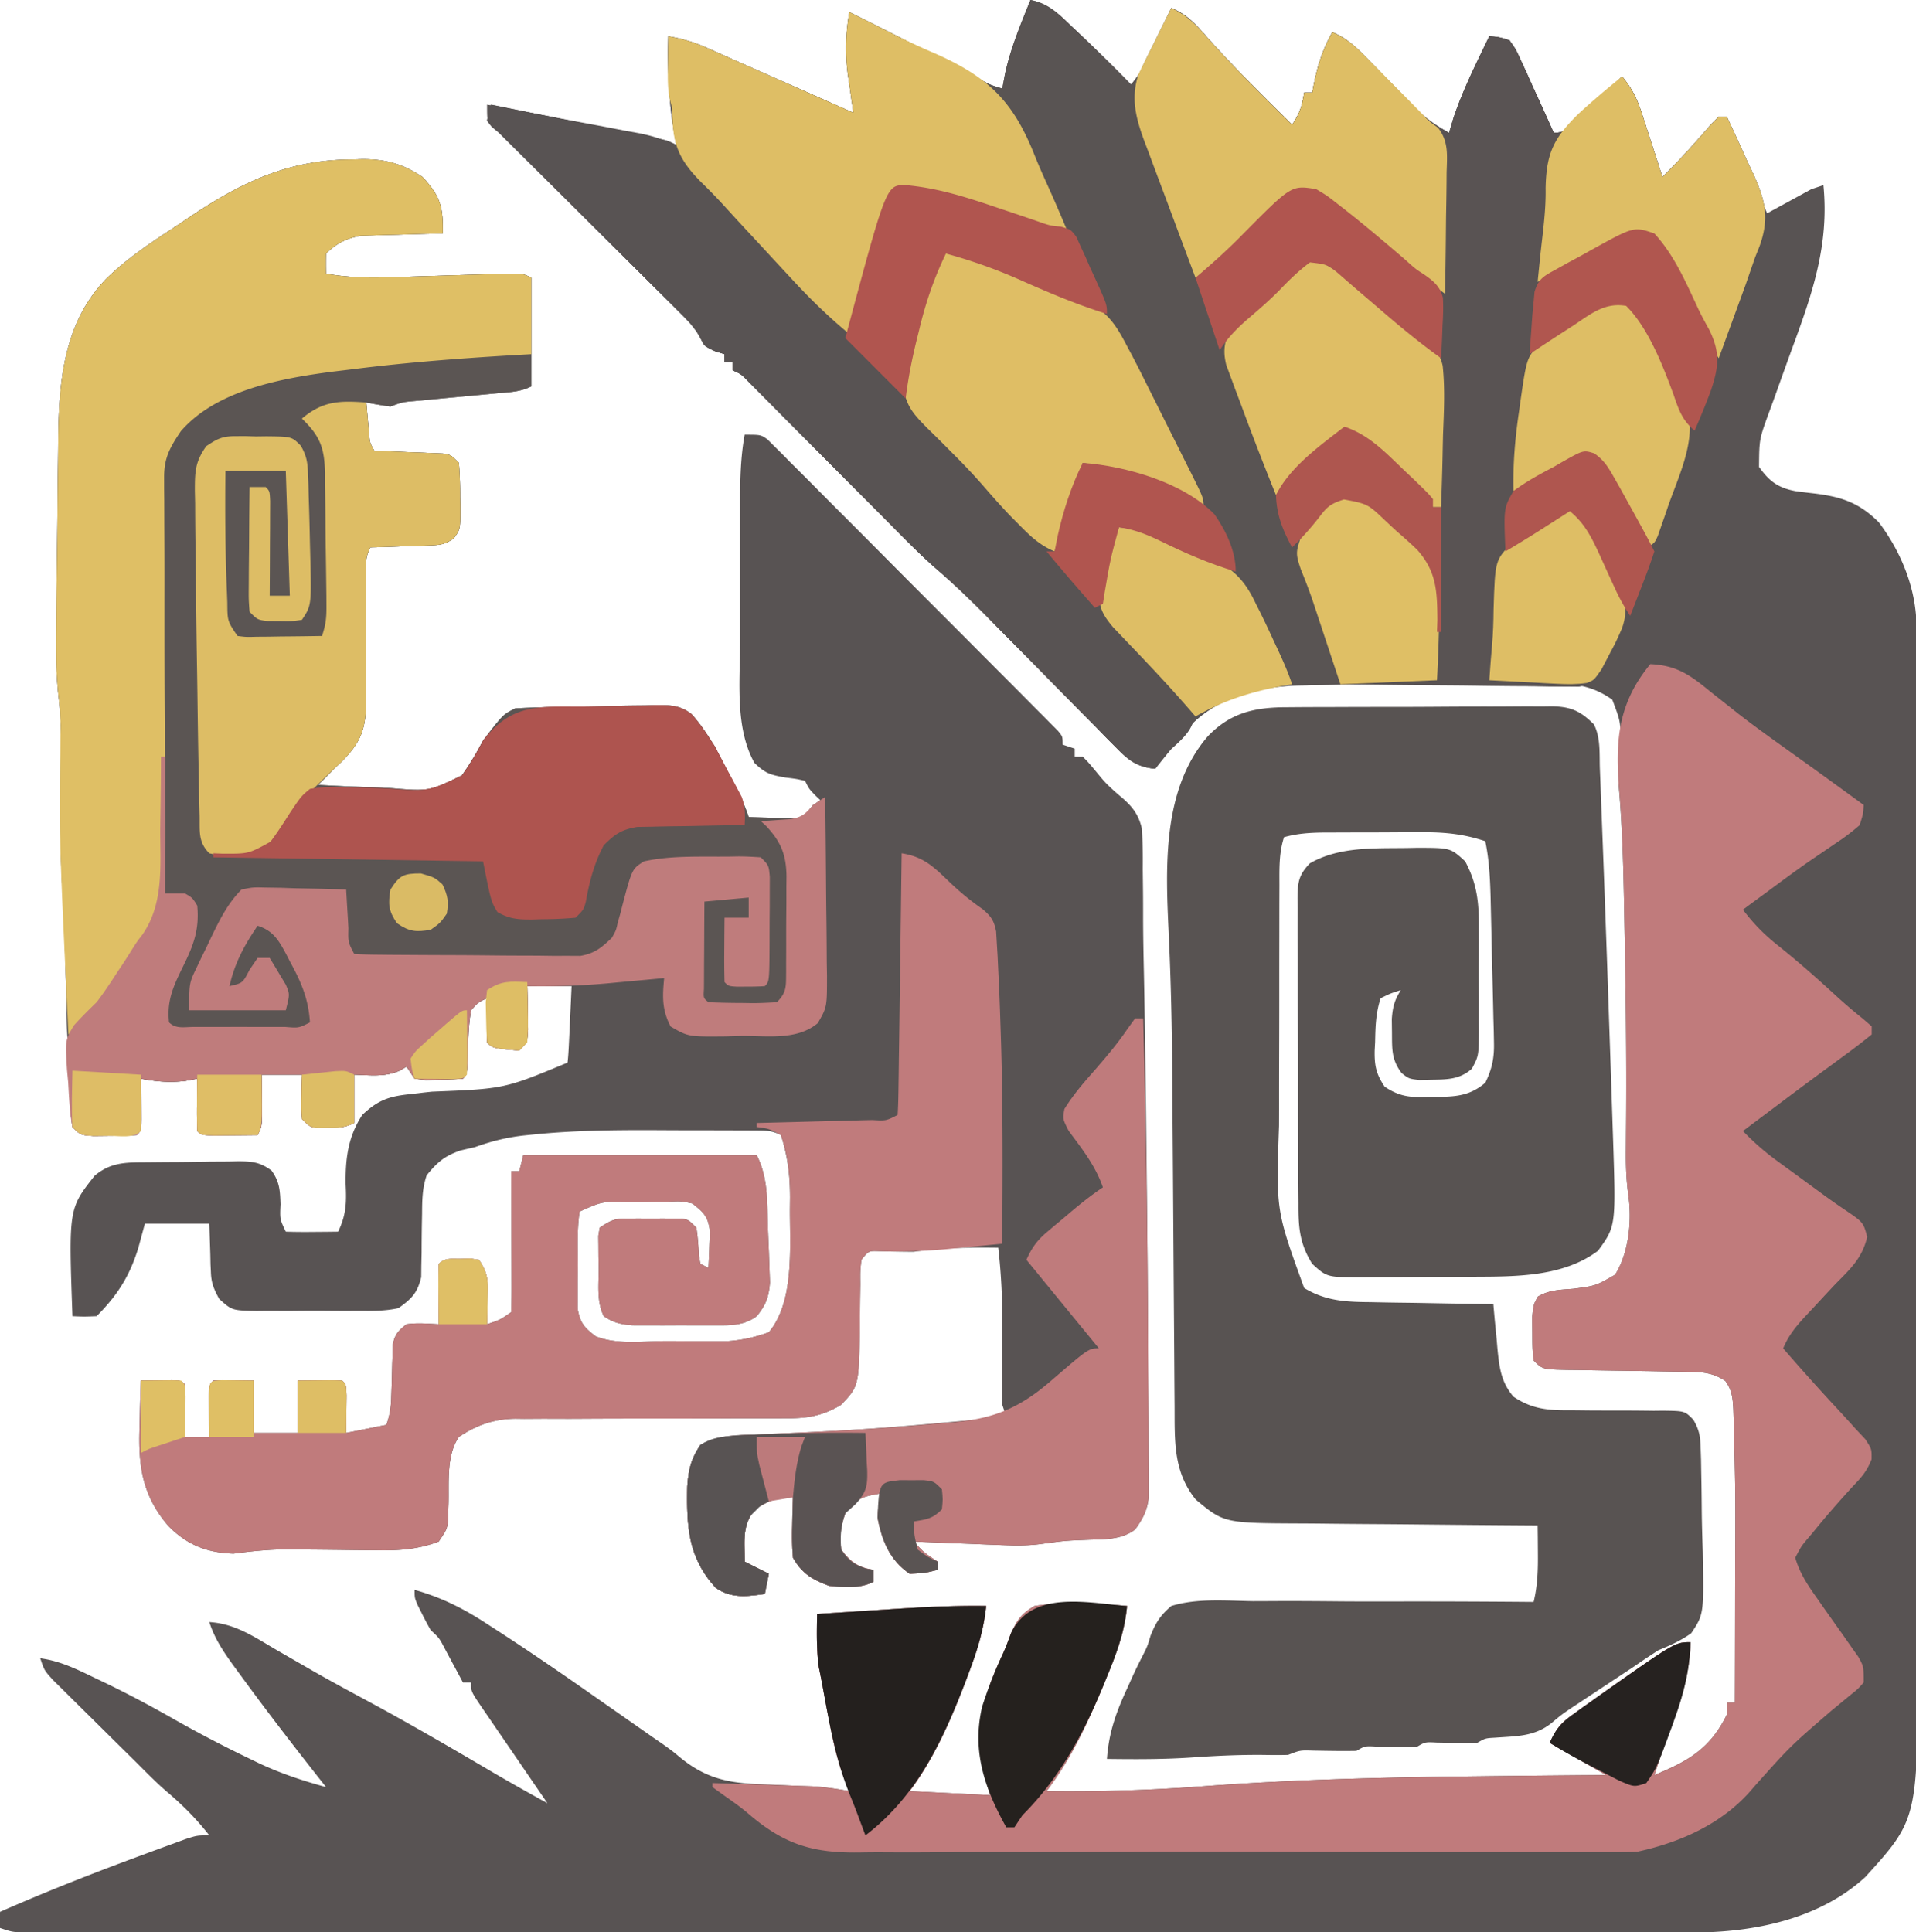 <svg xmlns="http://www.w3.org/2000/svg" width="476" height="480"><path d="M256 0c4.509.863 7.026 3.47 10.25 6.563l1.733 1.631A442.078 442.078 0 0 1 281 21c3-3.582 4.777-7.53 6.688-11.75l.97-2.113c.785-1.71 1.564-3.424 2.342-5.137 3.924 1.56 6.052 4.046 8.813 7.188C306.567 16.764 313.776 23.873 321 31c1.945-2.918 2.453-4.625 3-8h2l.332-1.758c.982-4.84 2.216-8.896 4.668-13.242 3.617 1.522 5.87 3.664 8.59 6.465l2.627 2.674 5.43 5.586 2.63 2.677 2.383 2.453c2.313 2.12 4.598 3.637 7.34 5.145l1.063-3.563C363.4 22.358 366.774 15.707 370 9c2.32.18 2.32.18 5 1 1.577 2.225 1.577 2.225 2.895 5.129l1.455 3.135 1.462 3.299 1.522 3.31c1.239 2.702 2.46 5.41 3.666 8.127 2.792 0 3.472-1.16 5.477-3.063l2.03-1.914c.7-.667 1.398-1.335 2.118-2.023l2.14-2.023c1.75-1.655 3.494-3.314 5.235-4.977 2.364 2.88 3.68 5.446 4.824 8.984l.928 2.832.935 2.934.971 2.98c.788 2.422 1.568 4.845 2.342 7.27 4.227-4.152 8.128-8.517 12.012-12.988L427 29h2l10 24 11-6 3-1c1.475 15.038-2.84 27.206-8 41.188-1.15 3.173-2.292 6.35-3.424 9.53-.7 1.961-1.412 3.92-2.137 5.872-2.376 6.524-2.376 6.524-2.439 13.41 2.55 3.591 4.743 5.193 8.996 6.004 1.478.207 2.959.392 4.442.558 6.774.8 11.305 2.188 16.32 7.192 5.645 7.467 9.36 16.68 9.373 26.113l.012 2.982-.003 3.268.01 3.478c.007 3.187.01 6.374.01 9.56.002 3.438.01 6.875.016 10.312.014 7.52.02 15.038.024 22.558.003 4.7.007 9.4.012 14.099.012 13.024.022 26.048.026 39.071v5.059a1387237.86 1387237.86 0 0 0 .003 7.625c.004 13.584.021 27.17.045 40.754.023 13.963.036 27.925.037 41.888 0 7.833.007 15.666.025 23.5.015 6.675.02 13.351.012 20.027-.004 3.4-.001 6.8.011 10.201.144 41.647.144 41.647-12.996 56.126-11.473 10.491-27.757 13.749-42.865 13.75l-2.197.005c-2.423.004-4.846 0-7.27-.003l-5.27.005c-4.824.004-9.648.002-14.472-.001-5.204-.003-10.408.001-15.612.004-10.191.004-20.383.003-30.574 0a61463.754 61463.754 0 0 0-35.586 0c-22.436.003-44.873 0-67.309-.006-19.266-.004-38.532-.003-57.799.001a178155.838 178155.838 0 0 1-74.232.004h-3.552c-8.275-.002-16.55 0-24.825.002-10.077.003-20.154.002-30.23-.003a13391.1 13391.1 0 0 0-15.434 0c-4.704.003-9.407.001-14.111-.004-1.707-.001-3.414 0-5.121.002-2.31.003-4.62 0-6.929-.005H6.09C3 480 3 480 0 479v-4c11.523-5.065 23.192-9.651 35-14l2.034-.754c1.924-.713 3.85-1.418 5.779-2.121l3.394-1.242C49 456 49 456 52 456c-3.308-4.238-6.822-7.732-10.938-11.191-2.468-2.165-4.745-4.482-7.062-6.809-1.827-1.806-3.655-3.61-5.484-5.414-1.556-1.541-3.11-3.083-4.665-4.625a1377.24 1377.24 0 0 0-3.224-3.183 1329.02 1329.02 0 0 1-4.674-4.63l-2.807-2.775C11 415 11 415 10 412c5.007.65 9.19 2.774 13.688 4.938l2.537 1.208C31.933 420.904 37.487 423.873 43 427a309.797 309.797 0 0 0 19 9.938l2.281 1.107c5.43 2.557 10.935 4.368 16.719 5.955l-1.079-1.367c-6.863-8.712-13.641-17.48-20.171-26.445l-1.66-2.26c-2.548-3.527-4.74-6.74-6.09-10.928 6.374.372 11.135 3.659 16.5 6.813a4827.08 4827.08 0 0 0 6.223 3.585l3.18 1.835c4.637 2.645 9.334 5.174 14.034 7.704 10.033 5.425 19.88 11.148 29.708 16.934A545.558 545.558 0 0 0 136 448l-1.744-2.539c-2.13-3.101-4.252-6.207-6.374-9.314-.92-1.346-1.841-2.69-2.764-4.033-1.325-1.928-2.644-3.86-3.962-5.794l-1.26-1.824C117 420.228 117 420.228 117 418h-2l-1.242-2.336-1.633-3.039-1.617-3.023c-1.39-2.655-1.39-2.655-3.508-4.602a78.127 78.127 0 0 1-2.125-4l-1.07-2.125C103 397 103 397 103 395c6.742 1.891 12.226 4.669 18.063 8.5l2.5 1.612c7.923 5.137 15.704 10.47 23.437 15.888l5.09 3.555c3.376 2.359 6.75 4.72 10.12 7.086l2.403 1.651C167 435 167 435 169.324 436.93c7.014 5.6 13.11 6.213 21.926 6.445 2.464.11 4.927.222 7.39.336l3.267.103c3.091.186 6.05.623 9.093 1.186l-1.367-3.367c-1.81-4.828-2.81-9.702-3.758-14.758l-.512-2.629c-.324-1.68-.643-3.361-.954-5.044a268.79 268.79 0 0 0-1.026-5.194c-.552-4.337-.46-8.643-.383-13.008 4.374-.289 8.748-.574 13.123-.854 1.483-.096 2.967-.193 4.45-.292 8.151-.538 16.253-.983 24.427-.854-.595 5.67-2.064 10.61-4.063 15.938l-.926 2.492c-3.662 9.605-7.823 19.32-14.011 27.57l20 1-1.563-5.375c-2.7-11.127.021-19.698 4.76-29.84.73-1.622 1.346-3.295 1.948-4.969 1.624-3.46 2.529-4.85 5.855-6.816 7.59-1.207 15.374-.605 23 0-.569 5.959-2.304 10.976-4.563 16.5l-1.069 2.643c-3.87 9.37-8.178 18.776-14.368 26.857 13.11.172 26.036-.228 39.106-1.225 22.622-1.695 45.22-2.196 67.894-2.462l2.416-.029A7780.34 7780.34 0 0 1 399 441l-14-8c1.87-3.74 2.482-4.671 5.64-6.953l2.227-1.617 2.383-1.68 2.427-1.733C416.163 408 416.163 408 420 408c-.287 9.054-3.138 16.69-6.289 25.072-.967 2.622-1.846 5.27-2.711 7.928 8.498-3.48 13.87-6.585 18-15v-3h2c.023-7.512.041-15.024.052-22.536.005-3.49.012-6.981.023-10.471.095-18.88.095-18.88-.391-37.75l-.068-2.164c-.152-2.78-.327-4.676-1.971-6.97-2.842-1.916-5.391-2.238-8.718-2.283l-2.467-.04-2.651-.032-5.55-.1c-2.918-.047-5.837-.092-8.756-.13-2.815-.04-5.63-.092-8.444-.145l-2.658-.026c-6.174-.126-6.174-.126-8.401-2.353-.3-3.152-.3-3.152-.313-6.938l-.05-3.777C381 324 381 324 382.09 322.11c2.846-1.653 5.524-1.663 8.785-1.921 5.565-.728 5.565-.728 10.375-3.5 3.475-5.556 4.21-13.606 3.264-19.94-.513-3.74-.612-7.25-.577-11.021.01-1.456.018-2.912.026-4.368l.019-2.33c.125-16.702-.083-33.393-.42-50.091l-.06-3.182c-.191-10.067-.432-20.07-1.325-30.101-.215-3.226-.09-6.367.091-9.59.496-6.408.496-6.408-1.717-12.221-4.076-2.94-8.339-3.969-13.252-3.973l-2.903-.01-3.15.006-3.275-.004c-3.511-.003-7.022.004-10.534.012l-3.592.007c-7.948.017-15.897.057-23.845.118l-2.55.019c-4.34.036-8.675.113-13.012.231l-2.864.042c-8.98.334-18.922 3.085-25.453 9.575l-1.683 2.008-1.79 2.117c-1.904 2.32-3.8 4.643-5.648 7.008-4.44-.495-6.375-1.887-9.48-5.042l-2.59-2.6-2.762-2.835-2.88-2.904c-2.53-2.55-5.047-5.112-7.562-7.676-4.01-4.086-8.039-8.153-12.066-12.222a1720.104 1720.104 0 0 1-4.173-4.245c-4.33-4.396-8.716-8.602-13.4-12.617-3.96-3.526-7.659-7.323-11.39-11.088a2376.025 2376.025 0 0 0-4.516-4.539c-3.188-3.2-6.372-6.403-9.556-9.607a10097.48 10097.48 0 0 0-11.146-11.202c-1.484-1.49-2.964-2.983-4.444-4.476l-2.712-2.722-2.39-2.406c-1.809-1.877-1.809-1.877-3.933-2.819v-2h-2v-2l-2.375-.75C175 86 175 86 174.128 84.228c-1.484-2.932-3.476-4.815-5.805-7.133l-1.435-1.435c-1.56-1.56-3.129-3.112-4.697-4.664a4776.402 4776.402 0 0 0-11.868-11.81c-2.917-2.897-5.828-5.798-8.739-8.7a13087.16 13087.16 0 0 0-15.376-15.292L124 33l-1.863-1.548L121 30c.313-2.188.313-2.188 1-4 6.23 1.26 12.46 2.523 18.689 3.79 2.12.431 4.24.86 6.361 1.29 3.044.615 6.087 1.234 9.13 1.854l2.885.58 2.669.546 2.355.478C166 35 166 35 168 36l-.438-2.352C166.138 25.358 165.774 17.402 166 9c3.334.583 6.239 1.397 9.331 2.766l2.487 1.092 2.639 1.177 2.736 1.207c2.875 1.269 5.747 2.544 8.62 3.82 1.952.864 3.904 1.726 5.857 2.588A7417.05 7417.05 0 0 1 212 28l-.45-3.073a9187.55 9187.55 0 0 1-.573-4.056l-.299-2.017c-.759-5.456-.62-10.446.322-15.854 9.675 4.777 19.273 9.677 28.79 14.761l2.323 1.235 2.056 1.1c1.98 1.03 1.98 1.03 4.831 1.904l.688-3.688C251.077 11.957 253.564 6.017 256 0Z" fill="#585353"/><path d="m87.563 39.625 2.42-.074C95.78 39.522 100.164 40.736 105 44c4.473 4.817 5.12 7.478 5 14l-2.032.044c-3.052.075-6.104.171-9.156.269l-3.197.068-3.095.107-2.841.08c-3.45.556-6.19 1.942-8.679 4.432a99.984 99.984 0 0 0 0 5c5.679 1.003 11.048 1.042 16.8.844l2.781-.079c2.91-.083 5.821-.173 8.731-.265 2.929-.092 5.857-.182 8.785-.265 1.818-.052 3.635-.108 5.452-.17 6.226-.178 6.226-.178 8.451.935v27c-2.835 1.417-5.497 1.425-8.652 1.719l-1.988.19c-2.099.2-4.198.396-6.297.591-2.096.195-4.192.39-6.287.59-1.904.183-3.809.36-5.713.537-3.098.274-3.098.274-6.063 1.373a99.768 99.768 0 0 1-6-1c.141 1.625.288 3.25.438 4.875.08.905.162 1.81.246 2.742.186 2.394.186 2.394 1.316 4.383l1.712.06c2.555.095 5.109.205 7.663.315.89.03 1.779.062 2.695.094l2.578.117 2.38.095C112 113 112 113 114 115c.226 2.856.324 5.583.313 8.438l.048 2.353c.005 5.705.005 5.705-1.606 7.923-2.19 1.605-3.506 1.707-6.204 1.798l-2.569.107-2.67.069-2.705.103c-2.202.082-4.404.152-6.607.209-1.163 2.327-1.113 3.642-1.094 6.231l.008 2.651.016 2.876c-.009 2.008-.02 4.015-.032 6.023-.016 3.167-.023 6.332.002 9.5.021 3.055-.002 6.108-.033 9.164l.053 2.839c-.116 6.353-1.649 9.533-6.126 14.04L83 191l-2.438 2.5L79 195c4.553.274 9.1.472 13.66.604 1.546.055 3.093.13 4.637.226 9.345.763 9.345.763 17.432-3.183 2.025-2.797 3.651-5.603 5.271-8.647 4.987-6.493 4.987-6.493 8-8 5.919-.333 11.838-.4 17.766-.46 1.982-.027 3.965-.067 5.947-.123 2.862-.08 5.721-.112 8.584-.136l2.671-.1c3.553.012 6.025.025 8.879 2.275A44.561 44.561 0 0 1 176 183l1.491 2.308 1.029 1.989 1.158 2.215 1.135 2.238 1.193 2.285c1.542 2.979 2.93 5.776 3.994 8.965 2.104.081 4.208.14 6.313.188l3.55.105c3.111.001 3.111.001 4.93-1.742L202 200l2-1-1.438-1.375C201 196 201 196 200 194c-2.221-.502-2.221-.502-4.813-.813-3.738-.672-4.917-.93-7.75-3.625-4.89-8.716-3.586-20.393-3.57-30.078l-.003-3.803c0-3.305.003-6.61.009-9.915.003-2.691-.002-5.383-.007-8.074-.004-3.236-.001-6.472.001-9.708l-.006-3.63c.016-5.556.138-10.883 1.139-16.354 4 0 4 0 5.663 1.166.55.55 1.1 1.1 1.665 1.668l1.93 1.903 2.08 2.116 2.22 2.207c2.422 2.416 4.83 4.845 7.239 7.276a8232.7 8232.7 0 0 0 5.027 5.03c3.513 3.516 7.02 7.04 10.521 10.568 4.498 4.532 9.01 9.05 13.526 13.565 3.461 3.462 6.917 6.929 10.371 10.398 1.662 1.668 3.326 3.336 4.99 5.002 2.321 2.325 4.635 4.656 6.947 6.99l2.106 2.103 1.895 1.92 1.66 1.67C264 183 264 183 264 185l3 1v2h2c1.48 1.504 1.48 1.504 3.188 3.563 2.55 3.09 2.55 3.09 5.521 5.754 3.077 2.522 5.008 4.493 5.945 8.432.25 3.384.286 6.71.248 10.103l.067 5.846c.019 2.053.022 4.105.02 6.158.003 4.708.103 9.414.203 14.122.163 7.798.268 15.597.37 23.397l.03 2.287a9194.725 9194.725 0 0 1 .432 38.868c.098 10.808.17 21.616.207 32.424.011 3.145.03 6.29.053 9.436.027 3.69.04 7.378.04 11.068.004 1.996.022 3.993.041 5.99l-.009 3.61.011 3.13c-.427 3.271-1.456 5.147-3.367 7.812-3.498 2.635-7.656 2.404-11.875 2.563-5.494.223-5.494.223-10.938.96-3.459.518-6.624.495-10.117.356l-3.906-.147-4.039-.17-4.11-.158c-3.338-.129-6.677-.264-10.015-.404 2.716 2.874 2.716 2.874 6 5v2c-3.188.813-3.188.813-7 1-4.989-3.402-6.897-8.233-8-14 .313-3.563.313-3.563 1-6-5.317.974-5.317.974-8.938 4.75-1.121 3.43-1.605 5.68-1.062 9.25 2.307 3.049 4.202 4.457 8 5v3c-3.456 1.728-7.214 1.357-11 1-4.225-1.565-6.772-3.074-9-7-.213-2.673-.285-5.093-.188-7.75l.042-2.113c.035-1.713.089-3.425.146-5.137-5.065.448-5.065.448-9.375 2.875-2.359 3.084-2.75 5.546-2.688 9.313L185 388l6 3-1 5c-4.426.641-8.35 1.15-12.152-1.5-6.95-7.523-7.267-15.36-7.098-25.207.323-4.256.902-6.73 3.25-10.293 4.067-2.153 7.836-2.339 12.387-2.527l2.19-.102c1.559-.072 3.117-.14 4.676-.206 4.143-.175 8.285-.38 12.427-.59l2.573-.132c9.038-.48 18.047-1.242 27.06-2.068l2.266-.207c4.141-.38 8.282-.77 12.421-1.168l-1-3a130.18 130.18 0 0 1-.063-6.031l.024-3.649.078-7.547c.047-7.324-.2-14.494-1.039-21.773-7.12-.089-13.95-.064-21 1-2.885-.004-5.761-.06-8.645-.16-2.547-.086-2.547-.086-4.355 2.16-.306 2.782-.306 2.782-.273 6.04l-.063 3.698c-.026 2.568-.044 5.136-.055 7.703-.262 13.914-.262 13.914-4.609 18.559-4.69 2.848-8.616 3.426-13.99 3.369l-2.358.011c-1.68.007-3.362.006-5.043 0-2.666-.009-5.331.001-7.997.017-7.577.04-15.154.041-22.731.039-4.643 0-9.286.019-13.929.05-2.617.01-5.233-.002-7.85-.015l-4.853.03-2.18-.029c-5.364.075-9.59 1.539-14.069 4.528-3.14 4.66-2.419 11.126-2.566 16.582l-.09 2.363-.057 2.141C111 380 111 380 109 383c-5.108 1.935-9.88 2.26-15.277 2.16l-2.334-.016c-2.443-.017-4.884-.048-7.326-.082-2.439-.027-4.877-.052-7.316-.07-1.51-.013-3.021-.03-4.531-.054-4.834-.045-9.426.414-14.216 1.062-6.565-.229-11.477-2.132-16.116-6.825-6.565-7.58-7.581-15.055-7.197-24.8l.069-3.332c.058-2.682.14-5.362.244-8.043 1.646-.027 3.292-.046 4.938-.063l2.777-.035C45 343 45 343 46 344c.073 2.186.084 4.375.063 6.563l-.028 3.628L46 357h6l-.035-2.809-.028-3.628-.035-3.622C52 344 52 344 53 343c3.336-.143 6.66-.042 10 0v13h11v-13c8.496-.098 8.496-.098 11 0 1 1 1 1 1.098 3.723l-.035 3.34-.028 3.347L86 356l10-2c.914-2.743 1.145-4.507 1.21-7.344.03-.834.058-1.668.087-2.527.052-1.752.096-3.505.133-5.258l.093-2.527.06-2.307c.52-2.543 1.392-3.457 3.417-5.037 2.725-.39 5.231-.136 8 0l-.035-3.246-.028-4.192-.025-2.142c-.009-1.807.036-3.614.088-5.42 1.589-1.589 3.247-1.208 5.438-1.25l2.433-.078L119 313c2.421 3.632 2.21 5.383 2.125 9.688l-.055 3.574L121 329c3.25-1.088 3.25-1.088 6-3 .089-2.594.115-5.16.098-7.754l-.005-2.35c-.005-2.486-.018-4.972-.03-7.459-.006-1.681-.01-3.363-.014-5.044-.011-4.131-.028-8.262-.049-12.393h2l1-4h58c2.8 5.6 2.556 11.129 2.743 17.272.07 2.156.165 4.31.263 6.464.048 1.379.094 2.757.139 4.135l.136 3.78c-.31 3.698-.977 5.465-3.281 8.349-3.374 2.482-6.724 2.258-10.813 2.266l-1.971.005c-1.372.002-2.744-.002-4.115-.01-2.094-.011-4.187 0-6.28.012a7532546287.956 7532546287.956 0 0 1-7.676-.015c-2.995-.246-4.68-.589-7.145-2.258-1.83-3.658-1.228-7.973-1.25-12l-.063-2.813-.015-2.687-.028-2.469L149 305c3.112-2.075 3.84-2.255 7.379-2.266l2.54-.007 2.643.023 2.655-.023 2.537.007 2.322.007C171 303 171 303 173 305c.377 2.336.505 4.643.656 7.004L174 314l2 1c.108-1.915.186-3.833.25-5.75l.14-3.234c-.49-3.785-1.428-4.682-4.39-7.016-2.745-.58-2.745-.58-5.754-.46l-3.338.01-3.47.075-3.483.004c-6.342-.142-6.342-.142-11.955 2.371-.676 4.42-.463 8.91-.438 13.375l-.06 3.773.002 3.625-.006 3.326c.62 3.585 1.625 4.731 4.502 6.901 5.298 2.172 11.924 1.186 17.59 1.185 2.205.002 4.41.02 6.615.04 1.417.003 2.835.005 4.252.005l3.874.013c3.844-.255 7.046-.948 10.669-2.243 6.448-7.678 5.187-21.364 5.25-30.938l.028-2.652c-.026-5.453-.597-10.206-2.278-15.41-2.36-1.18-3.791-1.133-6.424-1.145l-2.786-.02-3.036-.003-3.15-.01c-2.216-.005-4.431-.007-6.646-.007-3.323-.002-6.645-.02-9.968-.04-9.945-.027-19.813.09-29.713 1.112l-2.295.235c-4.221.497-7.994 1.431-11.982 2.878l-3.563.813c-3.989 1.378-5.797 2.926-8.437 6.187-1.082 3.16-1.124 6.143-1.14 9.465l-.06 3.174c-.033 2.195-.051 4.39-.054 6.586l-.074 3.177-.028 2.89c-.94 3.952-2.351 5.345-5.644 7.708-3.185.715-6.28.701-9.535.664l-2.775.015c-1.93.003-3.861-.006-5.792-.027-2.955-.027-5.906 0-8.86.032-1.88-.004-3.757-.01-5.636-.02l-2.673.03c-6.086-.116-6.086-.116-9.279-2.986-1.336-2.495-1.969-3.917-2.06-6.696l-.092-1.931-.048-2.394L52 304H36l-1.625 6c-2.15 7.039-5.222 11.847-10.375 17-3.125.125-3.125.125-6 0-.947-26.694-.947-26.694 5.5-34.875 4.213-3.581 8.253-3.312 13.527-3.363l2.38-.025c1.66-.014 3.32-.024 4.98-.032 2.538-.017 5.074-.061 7.611-.105 1.614-.01 3.228-.019 4.842-.026l2.295-.053c3.51.015 5.486.197 8.34 2.32 2.008 2.842 2.09 4.892 2.213 8.346-.174 3.722-.174 3.722 1.312 6.813 2.186.073 4.375.084 6.563.063l3.628-.028L84 306c1.988-4.107 2.108-7.164 1.875-11.688-.087-6.406.564-11.863 4.125-17.312 3.753-3.55 6.418-4.58 11.523-5.125l3.826-.446 1.997-.212c17.97-.706 17.97-.706 33.654-7.217.156-1.413.25-2.834.316-4.254l.127-2.588.12-2.72.13-2.733c.107-2.235.207-4.47.307-6.705h-11l.07 2.992.055 3.883.07 3.867C131 259 131 259 129 261c-6.577-.577-6.577-.577-8-2a110.238 110.238 0 0 1-.063-5.563l.028-3.066L121 248c-2.122.952-2.122.952-4 3-.431 2.822-.65 5.3-.688 8.125-.223 7.786-.223 7.786-1.312 8.875a95.634 95.634 0 0 1-5.938.25l-3.277.078L103 268l-2-3-1.703.992C95.545 267.64 92.06 267.12 88 267v12c-2.353 1.177-3.88 1.166-6.5 1.188l-2.406.042C77 280 77 280 75 278c-.195-2.602-.195-2.602-.125-5.625l.055-3.04L75 267H65l.035 2.773.028 3.602.035 3.586C65 280 65 280 64 282c-2.312.027-4.625.046-6.938.063l-3.902.035C50 282 50 282 49 281a153.02 153.02 0 0 1-.063-6.563l.028-3.628L49 268l-3.063.563c-3.916.435-7.08.146-10.937-.563l.035 2.809.028 3.628.035 3.622C35 281 35 281 34 282c-2.31.126-4.624.176-6.938.188l-3.84.042C20 282 20 282 18 280c-.396-2.894-.396-2.894-.594-6.59l-.112-2.016c-.404-7.647-.602-15.302-.794-22.957-.08-3.02-.162-6.039-.246-9.058l-.062-2.224c-.167-5.766-.442-11.52-.755-17.28-.56-10.576-.498-21.152-.4-31.739l.025-3.933.036-3.48a87.45 87.45 0 0 0-.603-8.172c-.761-7.174-.569-14.364-.48-21.567l.05-4.632c.037-3.224.078-6.448.122-9.672.055-4.092.092-8.184.124-12.277.028-3.186.069-6.373.113-9.56.02-1.506.034-3.013.043-4.52.102-14.826 1.082-29.809 11.877-41.007 4.91-4.82 10.462-8.578 16.19-12.335a547.442 547.442 0 0 0 5.292-3.534c12.692-8.468 24.34-13.797 39.736-13.822Z" fill="#585353"/><path d="M256 0c4.509.863 7.026 3.47 10.25 6.563l1.733 1.631A442.078 442.078 0 0 1 281 21c3-3.582 4.777-7.53 6.688-11.75l.97-2.113c.785-1.71 1.564-3.424 2.342-5.137 3.924 1.56 6.052 4.046 8.813 7.188C306.567 16.764 313.776 23.873 321 31c1.945-2.918 2.453-4.625 3-8h2l.332-1.758c.982-4.84 2.216-8.896 4.668-13.242 3.617 1.522 5.87 3.664 8.59 6.465l2.627 2.674 5.43 5.586 2.63 2.677 2.383 2.453c2.313 2.12 4.598 3.637 7.34 5.145l1.063-3.563C363.4 22.358 366.774 15.707 370 9c2.32.18 2.32.18 5 1 1.577 2.225 1.577 2.225 2.895 5.129l1.455 3.135 1.462 3.299 1.522 3.31c1.239 2.702 2.46 5.41 3.666 8.127 2.792 0 3.472-1.16 5.477-3.063l2.03-1.914c.7-.667 1.398-1.335 2.118-2.023l2.14-2.023c1.75-1.655 3.494-3.314 5.235-4.977 2.364 2.88 3.68 5.446 4.824 8.984l.928 2.832.935 2.934.971 2.98c.788 2.422 1.568 4.845 2.342 7.27 4.227-4.152 8.128-8.517 12.012-12.988L427 29h2c1.784 3.747 3.491 7.525 5.188 11.313l1.521 3.189c2.946 6.695 3.835 10.868 1.357 17.819L436 64a905.312 905.312 0 0 0-1.734 5.285c-.668 1.927-1.34 3.853-2.016 5.778-.373 1.07-.745 2.14-1.13 3.241-4.588 13.121-9.284 26.205-13.978 39.288l-.961 2.68c-.594 1.657-1.188 3.313-1.784 4.969-2.235 6.238-4.42 12.492-6.319 18.841-2.33 7.68-5.834 14.134-10.078 20.918l-.892 2.64C395 170 395 170 392.782 170.43c-3.076.136-6.114.104-9.192.023l-3.5-.029c-3.718-.034-7.435-.103-11.152-.174-14.354-.2-28.707-.398-43.06-.016l-3.139.046c-9.45.321-19.686 2.698-26.618 9.587l-1.683 2.008-1.79 2.117c-1.904 2.32-3.8 4.643-5.648 7.008-4.44-.495-6.375-1.887-9.48-5.042l-2.59-2.6-2.762-2.835-2.88-2.904c-2.53-2.55-5.047-5.112-7.562-7.676-4.01-4.086-8.039-8.153-12.066-12.222a1720.104 1720.104 0 0 1-4.173-4.245c-4.33-4.396-8.716-8.602-13.4-12.617-3.96-3.526-7.659-7.323-11.39-11.088a2376.025 2376.025 0 0 0-4.516-4.539c-3.188-3.2-6.372-6.403-9.556-9.607a10097.48 10097.48 0 0 0-11.146-11.202c-1.484-1.49-2.964-2.983-4.444-4.476l-2.712-2.722-2.39-2.406c-1.809-1.877-1.809-1.877-3.933-2.819v-2h-2v-2l-2.375-.75C175 86 175 86 174.128 84.228c-1.484-2.932-3.476-4.815-5.805-7.133l-1.435-1.435c-1.56-1.56-3.129-3.112-4.697-4.664a4776.402 4776.402 0 0 0-11.868-11.81c-2.917-2.897-5.828-5.798-8.739-8.7a13087.16 13087.16 0 0 0-15.376-15.292L124 33l-1.863-1.548L121 30c.313-2.188.313-2.188 1-4 6.23 1.26 12.46 2.523 18.689 3.79 2.12.431 4.24.86 6.361 1.29 3.044.615 6.087 1.234 9.13 1.854l2.885.58 2.669.546 2.355.478C166 35 166 35 168 36l-.438-2.352C166.138 25.358 165.774 17.402 166 9c3.334.583 6.239 1.397 9.331 2.766l2.487 1.092 2.639 1.177 2.736 1.207c2.875 1.269 5.747 2.544 8.62 3.82 1.952.864 3.904 1.726 5.857 2.588A7417.05 7417.05 0 0 1 212 28l-.45-3.073a9187.55 9187.55 0 0 1-.573-4.056l-.299-2.017c-.759-5.456-.62-10.446.322-15.854 9.675 4.777 19.273 9.677 28.79 14.761l2.323 1.235 2.056 1.1c1.98 1.03 1.98 1.03 4.831 1.904l.688-3.688C251.077 11.957 253.564 6.017 256 0Z" fill="#595453"/><path d="m87.563 39.625 2.42-.074C95.78 39.522 100.164 40.736 105 44c4.473 4.817 5.12 7.478 5 14l-2.032.044c-3.052.075-6.104.171-9.156.269l-3.197.068-3.095.107-2.841.08c-3.45.556-6.19 1.942-8.679 4.432a99.984 99.984 0 0 0 0 5c5.679 1.003 11.048 1.042 16.8.844l2.781-.079c2.91-.083 5.821-.173 8.731-.265 2.929-.092 5.857-.182 8.785-.265 1.818-.052 3.635-.108 5.452-.17 6.226-.178 6.226-.178 8.451.935v27c-2.835 1.417-5.497 1.425-8.652 1.719l-1.988.19c-2.099.2-4.198.396-6.297.591-2.096.195-4.192.39-6.287.59-1.904.183-3.809.36-5.713.537-3.098.274-3.098.274-6.063 1.373a99.768 99.768 0 0 1-6-1c.141 1.625.288 3.25.438 4.875.08.905.162 1.81.246 2.742.186 2.394.186 2.394 1.316 4.383l1.712.06c2.555.095 5.109.205 7.663.315.89.03 1.779.062 2.695.094l2.578.117 2.38.095C112 113 112 113 114 115c.226 2.856.324 5.583.313 8.438l.048 2.353c.005 5.705.005 5.705-1.606 7.923-2.19 1.605-3.506 1.707-6.204 1.798l-2.569.107-2.67.069-2.705.103c-2.202.082-4.404.152-6.607.209-1.163 2.327-1.113 3.642-1.094 6.231l.008 2.651.016 2.876c-.009 2.008-.02 4.015-.032 6.023-.016 3.167-.023 6.332.002 9.5.021 3.055-.002 6.108-.033 9.164l.053 2.839c-.116 6.353-1.649 9.533-6.126 14.04L83 191l-2.438 2.5L79 195c4.553.274 9.1.472 13.66.604 1.546.055 3.093.13 4.637.226 9.345.763 9.345.763 17.432-3.183 2.025-2.797 3.651-5.603 5.271-8.647 4.987-6.493 4.987-6.493 8-8 5.919-.333 11.838-.4 17.766-.46 1.982-.027 3.965-.067 5.947-.123 2.862-.08 5.721-.112 8.584-.136l2.671-.1c3.553.012 6.025.025 8.879 2.275A44.561 44.561 0 0 1 176 183l1.491 2.308 1.029 1.989 1.158 2.215 1.135 2.238 1.193 2.285c1.542 2.979 2.93 5.776 3.994 8.965 2.104.081 4.208.14 6.313.188l3.55.105c3.095.001 3.095.001 4.867-1.68L202 200l3-2c.101 7.456.171 14.913.22 22.37.02 2.536.047 5.072.082 7.609.048 3.646.071 7.292.089 10.939l.062 3.435c.002 7.855.002 7.855-2.29 11.84-5.22 4.362-12.59 3.111-19.038 3.182l-3.879.113c-9.254.087-9.254.087-13.629-2.449-2.186-4.108-2.064-7.482-1.617-12.039l-1.937.184c-2.958.277-5.917.547-8.875.816l-3.045.29c-6.735.605-13.382.83-20.143.71l.07 2.992.055 3.883.07 3.867C131 259 131 259 129 261c-6.577-.577-6.577-.577-8-2a110.238 110.238 0 0 1-.063-5.563l.028-3.066L121 248c-2.122.952-2.122.952-4 3-.431 2.822-.65 5.3-.688 8.125-.223 7.786-.223 7.786-1.312 8.875a95.634 95.634 0 0 1-5.938.25l-3.277.078L103 268l-2-3-1.703.992C95.545 267.64 92.06 267.12 88 267v12c-2.353 1.177-3.88 1.166-6.5 1.188l-2.406.042C77 280 77 280 75 278c-.195-2.602-.195-2.602-.125-5.625l.055-3.04L75 267H65l.035 2.773.028 3.602.035 3.586C65 280 65 280 64 282c-2.312.027-4.625.046-6.938.063l-3.902.035C50 282 50 282 49 281a153.02 153.02 0 0 1-.063-6.563l.028-3.628L49 268l-3.063.563c-3.916.435-7.08.146-10.937-.563l.035 2.809.028 3.628.035 3.622C35 281 35 281 34 282c-2.31.126-4.624.176-6.938.188l-3.84.042C20 282 20 282 18 280c-.396-2.894-.396-2.894-.594-6.59l-.112-2.016c-.404-7.647-.602-15.302-.794-22.957-.08-3.02-.162-6.039-.246-9.058l-.062-2.224c-.167-5.766-.442-11.52-.755-17.28-.56-10.576-.498-21.152-.4-31.739l.025-3.933.036-3.48a87.45 87.45 0 0 0-.603-8.172c-.761-7.174-.569-14.364-.48-21.567l.05-4.632c.037-3.224.078-6.448.122-9.672.055-4.092.092-8.184.124-12.277.028-3.186.069-6.373.113-9.56.02-1.506.034-3.013.043-4.52.102-14.826 1.082-29.809 11.877-41.007 4.91-4.82 10.462-8.578 16.19-12.335a547.442 547.442 0 0 0 5.292-3.534c12.692-8.468 24.34-13.797 39.736-13.822Z" fill="#5B5553"/><path d="m319.854 175.71 2.313-.02c2.508-.02 5.016-.024 7.524-.026l5.252-.02c3.663-.012 7.325-.016 10.987-.015 4.69 0 9.38-.027 14.07-.061 3.612-.022 7.224-.026 10.837-.025 1.729-.003 3.458-.012 5.187-.027 2.418-.02 4.834-.014 7.252-.002l2.155-.034c4.787.06 7.207 1.134 10.569 4.52 1.699 3.398 1.33 7.279 1.465 11.023l.114 2.863c.124 3.163.241 6.326.358 9.489l.256 6.64c.693 18.181 1.319 36.364 1.932 54.547l.134 3.965c.127 3.742.25 7.484.374 11.227l.113 3.356c.696 21.532.696 21.532-3.746 27.64-8.613 6.46-20.229 6.407-30.57 6.453l-3.028.017c-2.103.01-4.206.016-6.309.02-3.215.01-6.429.041-9.644.072-2.048.007-4.096.012-6.144.016l-2.905.038c-8.724-.03-8.724-.03-12.4-3.366-3.182-5.076-3.44-9.173-3.42-14.971l-.026-2.673c-.023-2.903-.024-5.805-.023-8.708l-.023-6.066c-.013-4.231-.015-8.463-.009-12.694.006-5.426-.025-10.85-.065-16.276-.026-4.172-.029-8.345-.025-12.518-.002-2-.012-4.001-.03-6.002-.021-2.794-.012-5.586.006-8.38l-.04-2.506c.058-3.98.244-5.78 3.056-8.699 7.19-4.17 15.875-3.717 23.974-3.82l2.631-.053c8.344.01 8.344.01 11.994 3.366 3.027 5.678 3.443 10.362 3.398 16.73l.01 2.767c.001 1.918-.004 3.837-.017 5.756-.016 2.936 0 5.871.02 8.808-.003 1.869-.007 3.738-.013 5.607l.019 2.655c-.07 6.023-.07 6.023-1.754 9.198-3.066 2.727-6.237 2.666-10.163 2.729l-2.906.078C350 268 350 268 348.219 266.61c-2.521-3.328-2.383-5.858-2.407-9.984l-.042-3.46c.218-3.004.66-4.644 2.23-7.165-2.496.781-2.496.781-5 2-1.216 3.65-1.3 7.07-1.375 10.875l-.113 2.145c-.064 3.772.37 5.804 2.48 8.957 3.991 2.684 6.81 2.701 11.508 2.523l2.262.008c4.487-.08 7.694-.493 11.238-3.508 1.682-3.452 2.238-6.15 2.151-9.97l-.051-2.913-.088-3.113-.069-3.231c-.05-2.252-.105-4.504-.164-6.756-.091-3.438-.166-6.877-.238-10.316-.05-2.19-.102-4.381-.154-6.572l-.07-3.107c-.13-4.764-.35-9.337-1.317-14.022-5.5-1.848-10.295-2.282-16.074-2.23h-2.565c-1.777.004-3.555.012-5.332.024-2.719.019-5.437.02-8.156.02-1.732.005-3.465.011-5.197.018l-2.456.003c-3.572.03-6.783.203-10.22 1.165-1.289 3.937-1.148 7.909-1.145 12.003l-.01 2.436c-.01 2.661-.012 5.322-.013 7.983l-.01 5.585c-.006 3.91-.008 7.821-.007 11.732 0 4.969-.014 9.937-.031 14.906a3788.83 3788.83 0 0 0-.013 11.557c0 1.83-.005 3.658-.013 5.487-.748 21.086-.748 21.086 6.242 40.311 5.37 3.237 10.345 3.465 16.434 3.512l2.66.054c2.781.054 5.562.088 8.343.121 1.896.034 3.79.068 5.686.104 4.626.085 9.251.152 13.877.209l.332 3.762.48 4.925.213 2.475c.464 4.585.88 8.22 3.975 11.838 4.82 3.252 8.971 3.416 14.574 3.371l4.96.053c2.587.01 5.174.013 7.761.012 2.51.003 5.02.03 7.53.06l2.348-.025c5.383.075 5.383.075 7.523 2.263 1.472 2.559 1.72 4.083 1.803 7.015l.097 2.843.049 3.053.059 3.16c.032 2.207.056 4.413.072 6.62.036 3.367.142 6.727.25 10.093.274 15.527.274 15.527-2.877 20.266-2.628 1.856-5.176 2.993-8.149 4.216a198.707 198.707 0 0 0-6.05 4.043c-3.154 2.09-6.31 4.176-9.468 6.26l-3.095 2.052-2.775 1.833c-2.67 1.802-2.67 1.802-5.261 3.977-4.257 3.323-8.657 3.167-13.855 3.554-2.492.136-2.492.136-4.496 1.281-3.348.07-6.684-.003-10.031-.063-2.899-.15-2.899-.15-4.969 1.063-3.348.07-6.684-.003-10.031-.063-2.899-.15-2.899-.15-4.969 1.063-3.575.07-7.14-.003-10.715-.063-3.292-.1-3.292-.1-6.285 1.063-2.062.046-4.125.038-6.188 0-5.949-.049-11.805.218-17.742.642-7.027.474-14.03.449-21.07.358.471-6.688 2.36-11.83 5.187-17.875l1.135-2.527c.755-1.648 1.545-3.28 2.372-4.893 1.354-2.644 1.354-2.644 2.152-5.346 1.316-3.277 2.448-5.052 5.154-7.359 6.44-1.975 13.621-1.3 20.273-1.195 2.01-.004 4.019-.012 6.028-.025 5.278-.02 10.554.018 15.832.07 5.389.042 10.778.027 16.168.017 10.567-.01 21.132.041 31.699.133 1.01-4.156 1.102-8.044 1.062-12.313l-.027-3.8L382 379l-2.71-.018c-8.46-.058-16.919-.13-25.378-.218a3195.71 3195.71 0 0 0-13.044-.11c-4.202-.027-8.403-.067-12.605-.117a741.625 741.625 0 0 0-4.792-.035c-19.351-.083-19.351-.083-26.409-5.94-5.607-6.966-5.215-14.533-5.251-23.128l-.026-3.19c-.017-2.286-.032-4.571-.045-6.856-.022-3.641-.049-7.282-.077-10.923-.06-7.759-.112-15.518-.163-23.278-.06-8.934-.123-17.87-.192-26.804-.026-3.543-.047-7.086-.068-10.628-.085-12.137-.335-24.246-.92-36.37-.758-16.306-1.535-35.314 9.68-48.385 5.71-6.005 11.794-7.3 19.854-7.29Z" fill="#585352"/><path d="M410 165c6.524.305 9.852 2.67 14.813 6.75 1.496 1.188 2.995 2.375 4.496 3.559l2.331 1.85c3.835 2.991 7.78 5.824 11.735 8.654l2.274 1.632a5733.69 5733.69 0 0 0 4.337 3.11c4.355 3.125 8.683 6.287 13.014 9.445-.117 2.21-.117 2.21-1 5a53.605 53.605 0 0 1-6.125 4.625c-1.267.863-2.532 1.728-3.797 2.594l-2.01 1.36c-3.54 2.433-6.988 4.993-10.443 7.546l-3.836 2.82L433 226c2.718 3.613 5.51 6.4 9.063 9.188 5.008 4.01 9.761 8.227 14.476 12.578a126.336 126.336 0 0 0 6.149 5.234l2.312 2v2a154.574 154.574 0 0 1-7 5.375c-1.458 1.075-2.917 2.15-4.375 3.227l-2.297 1.684c-3.796 2.795-7.56 5.63-11.328 8.464l-4.063 3.047L433 281c2.612 2.709 5.264 5.058 8.3 7.277l2.464 1.807 2.548 1.853 2.514 1.842 2.475 1.81 2.408 1.763c1.46 1.05 2.934 2.082 4.426 3.087 4.778 3.23 4.778 3.23 5.74 6.873-1.256 5.292-4.123 7.878-7.875 11.688a584.262 584.262 0 0 0-4.329 4.644 366.33 366.33 0 0 1-2.938 3.144c-2.405 2.58-4.383 4.934-5.733 8.212 4.593 5.33 9.302 10.544 14.091 15.698A455.238 455.238 0 0 1 461 355c.79.842 1.58 1.684 2.395 2.55C465 360 465 360 464.965 362.563c-1.097 2.773-2.329 4.302-4.402 6.438-3.523 3.824-6.923 7.705-10.188 11.75l-1.4 1.645c-1.457 1.747-1.457 1.747-2.975 4.605 1.109 3.882 3.155 6.891 5.477 10.16l2.03 2.904c1.417 2.005 2.836 4.008 4.259 6.008l2.023 2.9 1.866 2.634C463 414 463 414 463 418c-1.398 1.605-1.398 1.605-3.375 3.188l-2.207 1.824L455 425c-10.258 8.856-10.258 8.856-19.25 18.938-7.272 8.864-17.777 13.642-28.75 16.062-1.373.087-2.75.126-4.125.127l-2.477.009-2.702-.007-2.88.006c-3.183.004-6.367 0-9.55-.002l-6.802.005c-20.348.013-40.696-.04-61.044-.098a5193.787 5193.787 0 0 0-41.472.037c-8.913.046-17.825.06-26.738.047-5.19-.006-10.379.005-15.569.058-4.852.05-9.702.052-14.554.02-1.756-.005-3.512.008-5.268.04-12.007.208-19.106-2-28.225-9.915-1.765-1.47-3.604-2.779-5.487-4.092L177 444v-1c4.542.14 9.083.288 13.625.438l3.895.119 3.77.127 3.459.11c3.144.2 6.155.63 9.251 1.206l-1.367-3.367c-1.81-4.828-2.81-9.702-3.758-14.758l-.512-2.629c-.324-1.68-.643-3.361-.954-5.044a268.79 268.79 0 0 0-1.026-5.194c-.552-4.337-.46-8.643-.383-13.008 4.374-.289 8.748-.574 13.123-.854 1.483-.096 2.967-.193 4.45-.292 8.151-.538 16.253-.983 24.427-.854-.595 5.67-2.064 10.61-4.063 15.938l-.926 2.492c-3.662 9.605-7.823 19.32-14.011 27.57l20 1-1.563-5.375c-2.7-11.127.021-19.698 4.76-29.84.73-1.622 1.346-3.295 1.948-4.969 1.624-3.46 2.529-4.85 5.855-6.816 7.59-1.207 15.374-.605 23 0-.569 5.959-2.304 10.976-4.563 16.5l-1.069 2.643c-3.87 9.37-8.178 18.776-14.368 26.857 13.11.172 26.036-.228 39.106-1.225 22.622-1.695 45.22-2.196 67.894-2.462l2.416-.029A7780.34 7780.34 0 0 1 399 441l-14-8c1.87-3.74 2.482-4.671 5.64-6.953l2.227-1.617 2.383-1.68 2.427-1.733C416.163 408 416.163 408 420 408c-.287 9.054-3.138 16.69-6.289 25.072-.967 2.622-1.846 5.27-2.711 7.928 8.498-3.48 13.87-6.585 18-15v-3h2c.023-7.512.041-15.024.052-22.536.005-3.49.012-6.981.023-10.471.095-18.88.095-18.88-.391-37.75l-.068-2.164c-.152-2.78-.327-4.676-1.971-6.97-2.842-1.916-5.391-2.238-8.718-2.283l-2.467-.04-2.651-.032-5.55-.1c-2.918-.047-5.837-.092-8.756-.13-2.815-.04-5.63-.092-8.444-.145l-2.658-.026c-6.174-.126-6.174-.126-8.401-2.353-.3-3.152-.3-3.152-.313-6.938l-.05-3.777C381 324 381 324 382.09 322.11c2.846-1.653 5.524-1.663 8.785-1.921 5.565-.728 5.565-.728 10.375-3.5 3.475-5.556 4.21-13.606 3.264-19.94-.513-3.74-.612-7.25-.577-11.021.01-1.456.018-2.912.026-4.368l.019-2.33c.125-16.702-.083-33.393-.42-50.091l-.06-3.182c-.191-10.071-.425-20.09-1.295-30.128-.938-11.917-.104-21.081 7.793-30.628Z" fill="#C07B7C"/><path d="M291 2c3.872 1.785 5.983 3.967 8.813 7.188C306.567 16.764 313.776 23.873 321 31c1.945-2.918 2.453-4.625 3-8h2l.332-1.758c.982-4.84 2.216-8.896 4.668-13.242 3.617 1.522 5.87 3.664 8.59 6.465l2.627 2.674 5.43 5.586 2.63 2.677 2.383 2.453c2.313 2.12 4.598 3.637 7.34 5.145l1.063-3.563C363.4 22.358 366.774 15.707 370 9c2.32.18 2.32.18 5 1 1.577 2.225 1.577 2.225 2.895 5.129l1.455 3.135 1.462 3.299 1.522 3.31c1.239 2.702 2.46 5.41 3.666 8.127 2.792 0 3.472-1.16 5.477-3.063l2.03-1.914c.7-.667 1.398-1.335 2.118-2.023l2.14-2.023c1.75-1.655 3.494-3.314 5.235-4.977 2.364 2.88 3.68 5.446 4.824 8.984l.928 2.832.935 2.934.971 2.98c.788 2.422 1.568 4.845 2.342 7.27 4.227-4.152 8.128-8.517 12.012-12.988L427 29h2c1.784 3.747 3.491 7.525 5.188 11.313l1.521 3.189c2.946 6.695 3.835 10.868 1.357 17.819L436 64a905.312 905.312 0 0 0-1.734 5.285c-.668 1.927-1.34 3.853-2.016 5.778-.373 1.07-.745 2.14-1.13 3.241-4.588 13.121-9.284 26.205-13.978 39.288l-.961 2.68c-.594 1.657-1.188 3.313-1.784 4.969-2.235 6.238-4.42 12.492-6.319 18.841-2.33 7.68-5.834 14.134-10.078 20.918l-1.228 2.633C395 170 395 170 392.285 170.6l-3.317-.033-3.76-.002c-1.355-.025-2.71-.051-4.063-.078-1.386-.009-2.772-.016-4.158-.021-3.645-.02-7.29-.068-10.934-.124-3.72-.05-7.44-.074-11.16-.099-7.298-.053-14.596-.139-21.893-.244l-.68-2.065a8751.074 8751.074 0 0 0-3.11-9.392c-.352-1.072-.706-2.144-1.07-3.248-2.012-6.065-4.126-12.056-6.515-17.982-3.135-7.852-5.9-15.81-8.625-23.813-2.688-7.894-5.395-15.759-8.5-23.5-3.544-8.843-6.584-17.85-9.646-26.87a555.484 555.484 0 0 0-10.162-27.455c-2.29-5.88-4.14-10.77-1.833-16.992 1.137-2.585 2.365-5.101 3.641-7.62l1.3-2.65A634.53 634.53 0 0 1 291 2Z" fill="#595353"/><path d="M224 212c5.45.865 7.889 3.297 11.82 7.077 2.65 2.53 5.291 4.724 8.305 6.798 2.104 1.82 2.811 2.8 3.355 5.565l.165 2.884.198 3.255L248 241l.165 3.288c.16 3.55.284 7.098.398 10.65l.128 3.959c.504 16.696.4 33.4.309 50.103-3.437.342-6.874.672-10.313 1-.957.095-1.914.19-2.9.29-5.907.556-11.665.764-17.596.55-2.402-.064-2.402-.064-4.191 2.16-.306 2.782-.306 2.782-.273 6.04l-.063 3.698c-.026 2.568-.044 5.136-.055 7.703-.262 13.914-.262 13.914-4.609 18.559-4.69 2.848-8.616 3.426-13.99 3.369l-2.358.011c-1.68.007-3.362.006-5.043 0-2.666-.009-5.331.001-7.997.017-7.577.04-15.154.041-22.731.039-4.643 0-9.286.019-13.929.05-2.617.01-5.233-.002-7.85-.015l-4.853.03-2.18-.029c-5.364.075-9.59 1.539-14.069 4.528-3.14 4.66-2.419 11.126-2.566 16.582l-.09 2.363-.057 2.141C111 380 111 380 109 383c-5.108 1.935-9.88 2.26-15.277 2.16l-2.334-.016c-2.443-.017-4.884-.048-7.326-.082-2.439-.027-4.877-.052-7.316-.07-1.51-.013-3.021-.03-4.531-.054-4.834-.045-9.426.414-14.216 1.062-6.565-.229-11.477-2.132-16.116-6.825-6.565-7.58-7.581-15.055-7.197-24.8l.069-3.332c.058-2.682.14-5.362.244-8.043 1.646-.027 3.292-.046 4.938-.063l2.777-.035C45 343 45 343 46 344c.073 2.186.084 4.375.063 6.563l-.028 3.628L46 357h6l-.035-2.809-.028-3.628-.035-3.622C52 344 52 344 53 343c3.336-.143 6.66-.042 10 0v13h11v-13c8.496-.098 8.496-.098 11 0 1 1 1 1 1.098 3.723l-.035 3.34-.028 3.347L86 356l10-2c.914-2.743 1.145-4.507 1.21-7.344l.087-2.527c.052-1.752.096-3.505.133-5.258l.093-2.527.06-2.307c.52-2.543 1.392-3.457 3.417-5.037 2.725-.39 5.231-.136 8 0l-.035-3.246-.028-4.192-.025-2.142c-.009-1.807.036-3.614.088-5.42 1.589-1.589 3.247-1.208 5.438-1.25l2.433-.078L119 313c2.421 3.632 2.21 5.383 2.125 9.688l-.055 3.574L121 329c3.25-1.088 3.25-1.088 6-3 .089-2.594.115-5.16.098-7.754l-.005-2.35c-.005-2.486-.018-4.972-.03-7.459-.006-1.681-.01-3.363-.014-5.044-.011-4.131-.028-8.262-.049-12.393h2l1-4h58c2.8 5.6 2.556 11.129 2.743 17.272.07 2.156.165 4.31.263 6.464.048 1.379.094 2.757.139 4.135l.136 3.78c-.31 3.698-.977 5.465-3.281 8.349-3.374 2.482-6.724 2.258-10.813 2.266l-1.971.005c-1.372.002-2.744-.002-4.115-.01-2.094-.011-4.187 0-6.28.012a7303901853.98 7303901853.98 0 0 1-7.676-.015c-2.995-.246-4.68-.589-7.145-2.258-1.83-3.658-1.228-7.973-1.25-12l-.063-2.813-.015-2.687-.028-2.469L149 305c3.112-2.075 3.84-2.255 7.379-2.266l2.54-.007 2.643.023 2.655-.023 2.537.007 2.322.007C171 303 171 303 173 305c.377 2.336.505 4.643.656 7.004L174 314l2 1c.108-1.915.186-3.833.25-5.75l.14-3.234c-.49-3.785-1.428-4.682-4.39-7.016-2.745-.58-2.745-.58-5.754-.46l-3.338.01-3.47.075-3.483.004c-6.342-.142-6.342-.142-11.955 2.371-.676 4.42-.463 8.91-.438 13.375l-.06 3.773.002 3.625-.006 3.326c.62 3.585 1.625 4.731 4.502 6.901 5.298 2.172 11.924 1.186 17.59 1.185 2.205.002 4.41.02 6.615.04 1.417.003 2.835.005 4.252.005l3.874.013c3.844-.255 7.046-.948 10.669-2.243 6.448-7.678 5.187-21.364 5.25-30.938l.028-2.652c-.026-5.45-.515-10.231-2.278-15.41-2.994-1.611-2.994-1.611-6-2v-1l3.105-.076c3.79-.094 7.578-.194 11.366-.296 1.643-.044 3.285-.085 4.927-.125 2.356-.058 4.711-.122 7.067-.187l2.238-.05c3.44.199 3.44.199 6.297-1.266.124-2.024.178-4.053.205-6.08l.06-3.944c.018-1.43.035-2.861.051-4.292l.063-4.368c.056-3.839.105-7.677.153-11.516.05-3.915.106-7.829.161-11.743.108-7.686.21-15.371.307-23.057Z" fill="#C07B7C"/><path d="m87.563 39.625 2.42-.074C95.78 39.522 100.164 40.736 105 44c4.473 4.817 5.12 7.478 5 14l-2.032.044c-3.052.075-6.104.171-9.156.269l-3.197.068-3.095.107-2.841.08c-3.45.556-6.19 1.942-8.679 4.432a99.984 99.984 0 0 0 0 5c5.679 1.003 11.048 1.042 16.8.844l2.781-.079c2.91-.083 5.821-.173 8.731-.265 2.929-.092 5.857-.182 8.785-.265 1.818-.052 3.635-.108 5.452-.17 6.226-.178 6.226-.178 8.451.935v19l-5.254.297c-12.796.773-25.54 1.746-38.262 3.331-1.928.24-3.857.47-5.787.7-12.733 1.658-28.88 4.546-37.76 14.797-2.688 3.99-4.191 6.616-4.162 11.476l.002 2.785.031 3.035.009 3.215c.006 2.305.017 4.61.03 6.916.02 3.659.023 7.317.019 10.976-.01 10.404-.01 20.807.055 31.211.039 6.366.038 12.73.012 19.096-.002 2.417.01 4.834.037 7.25.151 14.128-.106 24.467-8.97 35.915a1753.566 1753.566 0 0 0-3.3 4.797 386.3 386.3 0 0 1-3.012 3.953l-1.55 2.07c-2.288 3.012-3.944 5.05-7.138 7.18-2.29-48.635-2.29-48.635-2.014-70.176l.041-3.535.055-2.978c-.065-2.631-.276-5.098-.585-7.703-.759-7.194-.571-14.402-.481-21.624l.05-4.632c.036-3.224.077-6.448.121-9.672.055-4.092.092-8.184.124-12.277.028-3.186.069-6.373.113-9.56.02-1.506.034-3.013.043-4.52.102-14.826 1.082-29.809 11.877-41.007 4.91-4.82 10.462-8.578 16.19-12.335a547.442 547.442 0 0 0 5.292-3.534c12.692-8.468 24.34-13.797 39.736-13.822Z" fill="#DFBF65"/><path d="M40 188h1v34h5c1.813 1.063 1.813 1.063 3 3 .563 5.993-.925 9.838-3.5 15.063-2.349 4.793-4.102 8.442-3.5 13.937 1.705 1.705 3.845 1.128 6.119 1.139l2.162-.006 2.208.003c1.544 0 3.087-.001 4.63-.006 2.371-.005 4.741 0 7.111.007 1.497 0 2.993-.002 4.489-.004l2.162.006c3.344.277 3.344.277 6.119-1.139-.37-5.698-2.09-9.846-4.813-14.813l-1.04-2.021c-1.883-3.5-3.244-5.93-7.147-7.166-3.335 4.9-5.672 9.206-7 15 3.29-.751 3.29-.751 5-4.063L64 238h3c.87 1.408 1.72 2.826 2.563 4.25l1.44 2.39C72 247 72 247 71 251H47c0-6.756 0-6.756 1.828-10.566l1.176-2.471 1.246-2.525 1.2-2.538c2.114-4.379 4.092-8.41 7.55-11.9 2.84-.568 2.84-.568 6.078-.488l3.516.049 3.656.126 3.703.069c3.017.059 6.031.141 9.047.244l.184 3.246.254 4.191.119 2.143c-.08 3.507-.08 3.507 1.443 6.42 1.814.115 3.633.16 5.45.177l3.53.039a772517214.13 772517214.13 0 0 0 7.776.047c2.751.015 5.502.025 8.252.032 3.519.011 7.037.046 10.555.085 3.36.033 6.718.037 10.078.046l3.823.053 3.568-.009 3.134.018c3.57-.615 5.24-2.013 7.834-4.488 1.042-1.826 1.042-1.826 1.477-3.785l.593-2.108.555-2.17c2.406-9.078 2.406-9.078 5.375-10.937 6.796-1.499 14.176-1.109 21.125-1.188l2.262-.04c1.873-.002 3.745.105 5.613.228 2 2 2 2 2.243 4.873l-.013 3.63-.005 3.933-.02 2.05c-.017 2.072-.02 4.143-.02 6.215C191.14 243.86 191.14 243.86 190 245c-1.497.098-3 .13-4.5.125l-2.469.008C181 245 181 245 180 244a210.174 210.174 0 0 1-.063-8.063l.014-2.298c.012-1.88.03-3.76.049-5.639h6v-5l-11 1c-.027 3.98-.047 7.958-.063 11.938l-.025 3.443-.01 3.271-.016 3.031c-.148 2.28-.148 2.28 1.114 3.317 2.824.127 5.613.185 8.438.188l2.392.037c2.058.005 4.116-.103 6.17-.225 2.499-2.499 2.256-4.023 2.304-7.435l-.003-2.24.013-2.31c.006-1.615.006-3.23.002-4.845-.003-2.463.02-4.924.045-7.387.003-1.57.003-3.14.002-4.709l.028-2.223c-.05-5.516-1.363-8.672-5.078-12.663L189 204l2.082-.113 2.73-.2 2.708-.175c2.857-.59 3.614-1.347 5.48-3.512l3-2c.101 7.456.171 14.913.22 22.37.02 2.536.047 5.072.082 7.609.048 3.646.071 7.292.089 10.939l.062 3.435c.002 7.855.002 7.855-2.29 11.84-5.22 4.362-12.59 3.111-19.038 3.182l-3.879.113c-9.254.087-9.254.087-13.629-2.449-2.186-4.108-2.064-7.482-1.617-12.039l-1.937.184c-2.958.277-5.917.547-8.875.816-1.005.095-2.01.19-3.045.29-6.735.605-13.382.83-20.143.71l.07 2.992.055 3.883.07 3.867C131 259 131 259 129 261c-6.577-.577-6.577-.577-8-2a110.238 110.238 0 0 1-.063-5.563l.028-3.066L121 248c-2.122.952-2.122.952-4 3-.431 2.822-.65 5.3-.688 8.125-.223 7.786-.223 7.786-1.312 8.875a95.634 95.634 0 0 1-5.938.25l-3.277.078L103 268l-2-3-1.703.992C95.545 267.64 92.06 267.12 88 267v12c-2.353 1.177-3.88 1.166-6.5 1.188l-2.406.042C77 280 77 280 75 278c-.195-2.602-.195-2.602-.125-5.625l.055-3.04L75 267H65l.035 2.773.028 3.602.035 3.586C65 280 65 280 64 282c-2.312.027-4.625.046-6.938.063l-3.902.035C50 282 50 282 49 281a153.02 153.02 0 0 1-.063-6.563l.028-3.628L49 268l-3.063.563c-3.916.435-7.08.146-10.937-.563l.035 2.809.028 3.628.035 3.622C35 281 35 281 34 282c-2.31.126-4.624.176-6.938.188l-3.84.042C20 282 20 282 18 280c-.714-3.67-.84-7.397-1.063-11.125l-.294-3.094c-.438-7.482-.438-7.482 1.744-11.046 1.792-2.007 3.685-3.858 5.613-5.735 1.835-2.398 3.478-4.908 5.125-7.438l1.223-1.83c.824-1.25 1.63-2.513 2.418-3.786C34 234 34 234 35.388 232.193c5.391-7.795 4.396-17.165 4.425-26.256.023-1.741.048-3.483.076-5.224.062-4.238.095-8.475.111-12.713Z" fill="#BF7C7C"/><path d="M121 26a2365.344 2365.344 0 0 1 18.951 3.57c2.148.41 4.296.812 6.446 1.208 3.094.57 6.182 1.165 9.271 1.765l2.905.518c5.62 1.122 8.712 2.299 12.427 6.939l2.691 2.875c.958 1.04 1.915 2.082 2.871 3.125l3.2 3.477 1.634 1.778c2.49 2.71 4.984 5.415 7.479 8.12l1.476 1.6c3.927 4.255 7.88 8.485 11.837 12.712 3.788 4.05 7.556 8.113 11.25 12.25 4.55 5.094 9.232 10.062 13.911 15.037 4.655 4.953 9.259 9.948 13.842 14.967 3.245 3.544 6.527 7.05 9.809 10.559a2023.84 2023.84 0 0 1 15.3 16.55c7.4 8.085 14.85 16.123 22.325 24.137l1.831 1.965 1.708 1.828 1.514 1.622A170.249 170.249 0 0 0 297 176c-.231 4.374-1.855 6.284-5 9.188-2.899 2.608-2.899 2.608-5 5.812-4.44-.495-6.375-1.887-9.48-5.042l-2.59-2.6-2.762-2.835-2.88-2.904c-2.53-2.55-5.047-5.112-7.562-7.676-4.01-4.086-8.039-8.153-12.066-12.222a1720.104 1720.104 0 0 1-4.173-4.245c-4.33-4.396-8.716-8.602-13.4-12.617-3.96-3.526-7.659-7.323-11.39-11.088a2376.025 2376.025 0 0 0-4.516-4.539c-3.188-3.2-6.372-6.403-9.556-9.607a10097.48 10097.48 0 0 0-11.146-11.202c-1.484-1.49-2.964-2.983-4.444-4.476l-2.712-2.722-2.39-2.406c-1.809-1.877-1.809-1.877-3.933-2.819v-2h-2v-2l-2.375-.75C175 86 175 86 174.128 84.228c-1.484-2.932-3.476-4.815-5.805-7.133l-1.435-1.435c-1.56-1.56-3.129-3.112-4.697-4.664a4776.402 4776.402 0 0 0-11.868-11.81c-2.917-2.897-5.828-5.798-8.739-8.7a13087.16 13087.16 0 0 0-15.376-15.292L124 33l-1.8-1.548C121 30 121 30 121 26Z" fill="#585353"/><path d="M282 253h2a3728.904 3728.904 0 0 1 1.232 84.568c.01 3.205.028 6.41.051 9.614.028 3.816.04 7.63.041 11.446.003 1.416.01 2.832.024 4.247.017 1.95.013 3.9.008 5.85l.011 3.321c-.417 3.359-1.395 5.23-3.367 7.954-3.498 2.635-7.656 2.404-11.875 2.563-5.494.223-5.494.223-10.938.96-3.459.518-6.624.495-10.117.356l-3.906-.147-4.039-.17-4.11-.158c-3.338-.129-6.677-.264-10.015-.404 2.716 2.874 2.716 2.874 6 5v2c-3.188.813-3.188.813-7 1-4.989-3.402-6.897-8.233-8-14 .313-3.563.313-3.563 1-6-5.317.974-5.317.974-8.938 4.75-1.121 3.43-1.605 5.68-1.062 9.25 2.307 3.049 4.202 4.457 8 5v3c-3.456 1.728-7.214 1.357-11 1-4.225-1.565-6.772-3.074-9-7-.213-2.673-.285-5.093-.188-7.75l.042-2.113c.035-1.713.089-3.425.146-5.137-5.065.448-5.065.448-9.375 2.875-2.359 3.084-2.75 5.546-2.688 9.313L185 388l6 3-1 5c-4.426.641-8.35 1.15-12.152-1.5-6.95-7.523-7.267-15.36-7.098-25.207.323-4.256.902-6.73 3.25-10.293 4.039-2.144 8.01-2.371 12.492-2.527l4.533-.207 2.397-.1c12.65-.536 25.293-1.226 37.903-2.364 1.94-.173 3.883-.33 5.825-.485 10.223-.97 16.429-3.723 24.1-10.38C270.465 335 270.465 335 273 335l-1.652-2.02L255 313c1.32-2.984 2.662-4.848 5.152-6.945l1.854-1.575 1.932-1.605 1.92-1.629c2.656-2.24 5.245-4.315 8.142-6.246-1.863-5.391-5.15-9.513-8.516-14.063C264 278 264 278 264.434 275.524c2.006-3.232 4.362-6.06 6.878-8.898 3.088-3.547 6.105-7.04 8.75-10.938L282 253Z" fill="#BF7B7C"/><path d="m91 100 .184 2.117.254 2.758c.08.905.162 1.81.246 2.742.186 2.394.186 2.394 1.316 4.383l1.712.06c2.555.095 5.109.205 7.663.315.89.03 1.779.062 2.695.094l2.578.117 2.38.095C112 113 112 113 114 115c.226 2.856.324 5.583.313 8.438l.048 2.353c.005 5.705.005 5.705-1.606 7.923-2.19 1.605-3.506 1.707-6.204 1.798l-2.569.107-2.67.069-2.705.103c-2.202.082-4.404.152-6.607.209-1.163 2.327-1.113 3.642-1.094 6.231l.008 2.651.016 2.876c-.009 2.008-.02 4.015-.032 6.023-.016 3.167-.023 6.332.002 9.5.021 3.055-.002 6.108-.033 9.164l.053 2.839c-.115 6.301-1.613 9.492-6.047 13.977L83 191l-2.01 1.945a1003.176 1003.176 0 0 1-3.842 3.692c-1.725 1.898-3.037 3.627-4.421 5.758-6.062 9.17-6.062 9.17-11.184 10.507-3.357.034-6.281-.11-9.543-.902-2.801-2.801-2.353-5.473-2.414-9.23l-.06-2.299c-.062-2.553-.107-5.105-.151-7.659l-.052-2.662c-.114-5.93-.2-11.861-.277-17.792-.048-3.536-.106-7.072-.165-10.608-.1-6.264-.17-12.526-.221-18.79-.023-2.47-.055-4.941-.095-7.412a906.58 906.58 0 0 1-.088-10.47l-.069-3.173c.014-4.726.04-7.13 2.841-11.058 2.773-1.862 4.012-2.48 7.29-2.476l2.508-.006 2.578.073 2.602-.034c6.254.074 6.254.074 8.508 2.341 1.408 2.51 1.683 4.038 1.777 6.896l.108 2.723.067 2.886.097 2.958c.09 2.93.156 5.86.216 8.792l.066 2.546c.32 12.874.32 12.874-2.066 16.454-2.531.363-2.531.363-5.5.313l-2.969-.012C64 154 64 154 62 152c-.227-3.073-.227-3.073-.195-6.977l.008-2.076c.011-2.19.037-4.381.062-6.572.01-1.484.02-2.969.027-4.453.022-3.64.057-7.281.098-10.922h4c1 1 1 1 1.114 3.5l-.016 3.285-.01 3.545-.025 3.732-.014 3.745c-.012 3.064-.028 6.129-.049 9.193h5l-1-31H56c-.102 10.03-.056 20.04.375 30.063.03.862.062 1.724.094 2.612.034 4.642.034 4.642 2.531 8.325 2.23.277 2.23.277 4.79.195l2.85-.02 2.985-.05 3.008-.027c2.456-.024 4.911-.057 7.367-.098.937-2.81 1.12-4.473 1.101-7.376l-.012-2.671c-.048-4.025-.098-8.05-.166-12.076a631.48 631.48 0 0 1-.064-6.363 717.384 717.384 0 0 0-.117-9.19l.003-2.86c-.16-6.23-1.22-9.12-5.745-13.464 5.225-4.4 9.307-4.476 16-4Z" fill="#DDBD65"/><path d="M211 3c6.09 3.006 6.09 3.006 8.823 4.407 4.137 2.116 8.286 4.087 12.564 5.905 13.178 5.85 19.31 11.841 24.638 25.243.974 2.442 2.028 4.832 3.116 7.226A401.807 401.807 0 0 1 265 57c-6.01-.594-11.228-2.347-16.875-4.438C235.897 48.035 235.897 48.035 223 47c-4.275 9.442-7.215 19.041-10 29-.664 2.334-1.332 4.667-2 7-5.107-4.231-9.697-8.688-14.188-13.563l-1.965-2.115c-1.953-2.104-3.9-4.213-5.847-6.322-1.625-1.752-3.25-3.503-4.877-5.254a838.297 838.297 0 0 1-4.385-4.793 135.513 135.513 0 0 0-5.445-5.594C168.286 39.343 167 35.39 167 27l-.496-1.867c-.741-3.136-.596-6.168-.566-9.383l.027-3.828L166 9c3.334.583 6.239 1.397 9.331 2.766l2.487 1.092 2.639 1.177 2.736 1.207c2.875 1.269 5.747 2.544 8.62 3.82 1.952.864 3.904 1.726 5.857 2.588A7417.05 7417.05 0 0 1 212 28l-.45-3.073a9187.55 9187.55 0 0 1-.573-4.056l-.299-2.017c-.759-5.456-.62-10.446.322-15.854Z" fill="#DEBE65"/><path d="M145.766 175.54c1.982-.027 3.965-.067 5.947-.123 2.862-.08 5.721-.112 8.584-.136l2.671-.1c3.554.012 6.026.024 8.877 2.278A45.424 45.424 0 0 1 176 183l1.507 2.276a525.553 525.553 0 0 1 3.368 6.349l1.219 2.234 1.148 2.18 1.027 1.944c.88 2.43.856 4.452.731 7.017l-2.675.028c-3.29.044-6.578.106-9.868.18-1.42.028-2.841.049-4.262.063a421.15 421.15 0 0 0-6.144.12l-3.73.063c-3.904.642-5.545 1.774-8.321 4.546-2.426 4.582-3.553 8.995-4.473 14.082C145 226 145 226 143 228c-2.838.253-5.536.37-8.375.375l-2.328.074c-3.457.018-5.685-.094-8.711-1.847C122 224 122 224 120 214l-67-1v-1l2.379.098c6.389.02 6.389.02 11.8-2.957 1.747-2.313 3.27-4.694 4.821-7.141 2.833-4.207 2.833-4.207 5-6 2.916-.478 4.986-.594 7.863-.418 1.543.025 3.085.05 4.627.072 2.41.07 4.819.158 7.228.273 9.665.686 9.665.686 18.052-3.284 2.024-2.796 3.63-5.59 5.23-8.643 7.366-9.605 14.428-8.344 25.766-8.46Z" fill="#AE544F"/><path d="M291 2c3.872 1.785 5.983 3.967 8.813 7.188C306.567 16.764 313.776 23.873 321 31c1.945-2.918 2.453-4.625 3-8h2l.332-1.758c.982-4.84 2.216-8.896 4.668-13.242 3.604 1.523 5.89 3.658 8.625 6.43l2.64 2.66L345 19.875l2.734 2.762c1.682 1.7 3.362 3.4 5.04 5.105 2.14 2.275 2.14 2.275 4.49 3.994 2.694 3.514 2.233 6.882 2.127 11.186l-.018 2.606a788.81 788.81 0 0 1-.123 8.222c-.02 1.86-.038 3.721-.055 5.582-.044 4.557-.113 9.112-.195 13.668a210.972 210.972 0 0 1-14.875-11.938c-8.836-8.466-8.836-8.466-19.516-13.539-3.767.688-6.034 2.864-8.796 5.352l-1.709 1.488c-4.614 4.066-8.942 8.378-13.178 12.836C299 69 299 69 297 69a3634.758 3634.758 0 0 1-6.409-17.133c-.723-1.942-1.45-3.883-2.182-5.822a1429.23 1429.23 0 0 1-3.128-8.393l-.994-2.608c-2.082-5.688-3.407-10.602-1.46-16.583.376-.76.753-1.518 1.142-2.3l1.23-2.53 1.301-2.569c.43-.874.859-1.749 1.3-2.65A634.53 634.53 0 0 1 291 2Z" fill="#DEBE65"/><path d="M235 62c8.025 2.135 15.665 5.106 23.297 8.341 1.348.566 2.7 1.122 4.058 1.666 1.993.8 3.97 1.633 5.946 2.473l3.536 1.466c4.169 2.707 5.884 5.722 8.163 10.054l1.158 2.163a367.409 367.409 0 0 1 3.487 6.86l1.256 2.508c.867 1.731 1.731 3.464 2.594 5.198 1.326 2.662 2.66 5.32 3.995 7.978l2.53 5.066 1.211 2.412C299 123.77 299 123.77 299 126c-6.227-1.934-12.128-4.569-18.1-7.166l-2.466-1.057-2.217-.96c-2.386-.88-4.716-1.38-7.217-1.817l-.516 1.766c-2.009 6.797-4.211 13.52-6.484 20.234-3.69-1.544-6.024-3.788-8.813-6.625l-2.457-2.477a202.661 202.661 0 0 1-6.027-6.703 155.545 155.545 0 0 0-7.887-8.414l-2.119-2.136a324.147 324.147 0 0 0-4.351-4.29c-3.402-3.474-5.19-5.365-5.96-10.265.21-1.987.21-1.987.614-4.09l.434-2.357c.533-2.55 1.16-5.06 1.816-7.58l.621-2.553C231.406 65.594 231.406 65.594 235 62ZM326 64c8.906 4.124 16.533 11.742 24 18l2.103 1.174c3.168 2.045 5.469 3.872 6.31 7.705.598 5.679.314 11.365.087 17.058-.04 1.751-.077 3.502-.11 5.252A708.91 708.91 0 0 1 358 126h-2c-1.48-1.504-1.48-1.504-3.188-3.563-7.428-8.881-7.428-8.881-16.812-15.437-4.194 1.12-6.542 3.214-9.5 6.313l-2.34 2.421L322 118a559.276 559.276 0 0 1-3.063 3.063L317 123a744.276 744.276 0 0 1-8.813-22.813l-1.271-3.35-1.186-3.232-1.08-2.901c-.725-3.014-.575-4.765.35-7.704 1.785-2.21 1.785-2.21 4.063-4.375l2.453-2.344C316.2 71.98 320.877 67.777 326 64Z" fill="#DFBE65"/><path d="M403 19c2.364 2.88 3.68 5.446 4.824 8.984l.928 2.832.935 2.934.971 2.98c.788 2.422 1.568 4.845 2.342 7.27 4.227-4.152 8.128-8.517 12.012-12.988L427 29h2c1.784 3.747 3.491 7.525 5.188 11.313l1.521 3.189c2.91 6.614 3.872 10.794 1.423 17.665L436 64c-.756 2.18-1.51 4.361-2.262 6.543-.804 2.216-1.613 4.431-2.425 6.644l-1.26 3.463A3181.247 3181.247 0 0 1 427 89c-1.666-2.5-2.788-4.651-3.953-7.387l-1.129-2.595a844.543 844.543 0 0 1-2.29-5.352C417.072 67.821 414.064 62.921 410 58c-6.401.41-10.781 2.773-16.25 6-1.587.919-3.176 1.835-4.766 2.75l-2.102 1.234C385 69 385 69 382 70l.367-3.594.239-2.348c.181-1.725.373-3.45.575-5.173.471-4.073.873-8.043.8-12.147.182-8.751 2.04-12.487 8.236-18.544A209.954 209.954 0 0 1 403 19Z" fill="#DEBE65"/><path d="M404 75c3.528 3.826 5.746 8.054 8 12.688l1.048 2.15a748.37 748.37 0 0 1 2.033 4.238c.78 1.634 1.586 3.257 2.396 4.877l1.148 2.484.977 2.06c1.15 7.23-2.734 15.285-5.102 22.003l-.934 2.742-.91 2.602-.818 2.35C411 135 411 135 409 136l-.946-1.896a1447.488 1447.488 0 0 0-4.304-8.479l-1.488-2.984-1.465-2.852-1.333-2.634c-1.643-2.419-2.678-3.303-5.464-4.155a52.376 52.376 0 0 0-7 3.25l-1.867.988c-1.717.91-3.425 1.836-5.133 2.762-1.331.67-2.664 1.339-4 2-.151-6.73.388-13.096 1.375-19.75l.383-2.785c1.59-10.995 1.59-10.995 5.597-14.563 2.869-1.99 5.735-3.974 8.645-5.902l2.105-1.402c3.33-2.066 5.985-3.55 9.895-2.598Z" fill="#DEBE65"/><path d="M245 399c-.595 5.67-2.063 10.61-4.063 15.938l-.94 2.507C234.328 432.235 227.91 446.143 215 456c-.7-1.853-1.396-3.708-2.082-5.566a148.152 148.152 0 0 0-1.867-4.711c-3.426-8.572-5.017-17.52-6.658-26.57a233.348 233.348 0 0 0-1.006-5.133c-.556-4.341-.465-8.65-.387-13.02 4.374-.289 8.748-.574 13.123-.854 1.483-.096 2.967-.193 4.45-.292 8.151-.538 16.253-.983 24.427-.854Z" fill="#24201E"/><path d="M224.828 45.98c7.435.636 14.12 2.649 21.172 5.02 2.004.673 4.008 1.347 6.013 2.019 1.894.637 3.784 1.283 5.674 1.93 3.146 1.112 3.146 1.112 5.866 1.355C266 57 266 57 267.393 58.826l1.064 2.358 1.182 2.56 1.173 2.694 1.233 2.681C275 75.64 275 75.64 275 78c-7.616-2.368-14.817-5.443-22.096-8.684A129.716 129.716 0 0 0 235 63c-3.023 6.246-5.091 12.38-6.688 19.125l-.642 2.59C226.514 89.463 225.598 94.15 225 99l-15-15c10.162-37.97 10.162-37.97 14.828-38.02Z" fill="#B0554F"/><path d="M278 131c6.623.507 12.098 2.87 18.125 5.563l2.957 1.228c6.587 2.934 9.879 5.685 12.918 12.209l1.104 2.184a234.91 234.91 0 0 1 3.146 6.629l1.063 2.271c1.374 2.958 2.654 5.817 3.687 8.916l-2.71.48c-7.846 1.514-14.347 3.594-21.29 7.52l-1.257-1.46c-5.025-5.796-10.26-11.364-15.577-16.892l-1.936-2.039-1.737-1.813c-2.268-2.728-3.551-4.723-3.356-8.312 1.16-5.76 2.609-11.054 4.863-16.484Z" fill="#DEBE65"/><path d="M215 356c.136 2.398.234 4.788.313 7.188l.126 2.04c.098 3.98-.179 5.485-2.892 8.475L210 376c-1.103 3.014-1.31 5.808-1 9 1.873 2.774 3.101 3.7 6.25 4.75l1.75.25v3c-3.456 1.728-7.214 1.357-11 1-4.225-1.565-6.772-3.074-9-7-.213-2.673-.285-5.093-.188-7.75l.042-2.113c.035-1.713.089-3.425.146-5.137-5.065.448-5.065.448-9.375 2.875-2.359 3.084-2.75 5.546-2.688 9.313L185 388l6 3-1 5c-4.426.641-8.35 1.15-12.152-1.5-6.95-7.523-7.267-15.36-7.098-25.207.323-4.256.902-6.73 3.25-10.293 4.739-2.737 10.114-2.452 15.438-2.625l2.953-.115A436.578 436.578 0 0 1 215 356Z" fill="#5A5353"/><path d="M335.418 123.063c3.198 1.16 5.281 2.758 7.894 4.937l2.676 2.188c1.009.932 2.012 1.87 3.012 2.812l2.12 1.826c4.606 4.405 6.4 7.52 6.661 13.96a217.055 217.055 0 0 1-.281 7.276l-.11 3.78A466.977 466.977 0 0 1 357 169l-24 1-1.645-4.969-2.168-6.531-1.08-3.266-1.064-3.203-1.042-3.136c-.87-2.514-1.822-4.964-2.825-7.426-1.184-3.494-1.295-4.195-.176-7.469 1.27-2.035 1.27-2.035 2.813-4.063l1.519-2.035c4.329-4.937 4.329-4.937 8.086-4.84Z" fill="#DFBF65"/><path d="M280 399c-.569 5.959-2.304 10.977-4.563 16.5l-1.07 2.645C269.248 430.523 263.548 441.45 254 451l-2 3h-2c-5.393-9.674-8.596-18.93-6-30a112.221 112.221 0 0 1 5.197-13.215c.73-1.622 1.346-3.295 1.948-4.969 5.08-10.819 18.742-7.618 28.855-6.816Z" fill="#25211E"/><path d="M327 47c2.656 1.582 2.656 1.582 5.5 3.813l1.551 1.206c5.091 3.998 10.032 8.185 14.941 12.403 2.716 2.435 2.716 2.435 4.71 3.708 2.352 1.628 4.093 3.006 4.77 5.856.118 2.305.054 4.523-.097 6.826l-.082 2.39c-.07 1.933-.178 3.866-.293 5.798-5.226-3.763-10.134-7.79-15-12a3684.118 3684.118 0 0 0-5.398-4.626 738.145 738.145 0 0 1-4.106-3.554c-3.577-3.113-3.577-3.113-8.058-3.632-2.79 2.074-5.138 4.358-7.536 6.87-2.565 2.62-5.322 4.981-8.105 7.364-2.727 2.395-4.77 4.536-6.797 7.578l-6-18 1.469-1.25c3.632-3.13 7.128-6.309 10.469-9.75C320.858 45.984 320.858 45.984 327 47Z" fill="#B0554F"/><path d="M390 126c4.782 4.16 7.207 8.738 9.875 14.438l1.258 2.525c2.238 4.718 3.63 7.869 1.867 13.037-1.488 3.395-1.488 3.395-3.313 6.813l-1.8 3.457C396 169 396 169 394.207 169.678c-2.534.37-4.852.335-7.41.2-.98-.047-1.96-.096-2.969-.146l-3.078-.17-3.125-.158c-2.542-.13-5.084-.264-7.625-.404.2-2.987.428-5.967.695-8.95.246-2.863.334-5.695.36-8.57.374-12.397.374-12.397 4.828-16.78 4.305-3.564 9.069-6.313 14.117-8.7Z" fill="#DEBE65"/><path d="M411 58c5.061 5.507 7.917 12.363 11.063 19.064.794 1.64 1.666 3.24 2.554 4.83 2.766 5.593 2.405 9.157.5 14.925-1.262 3.447-2.65 6.815-4.117 10.181-3.035-2.53-3.925-5.117-5.188-8.813C413.147 90.939 409.55 81.55 404 76c-5.325-.952-8.891 2.076-13.125 4.875l-2.168 1.395A683.422 683.422 0 0 0 380 88c.142-2.063.289-4.125.438-6.188.08-1.148.162-2.297.246-3.48L381 75l.233-2.516c1.027-3.325 2.339-3.906 5.353-5.562l2.82-1.578 2.969-1.594 2.945-1.64c10.586-5.85 10.586-5.85 15.68-4.11Z" fill="#B0564F"/><path d="M269 115c10.67.776 25.16 4.926 32.741 12.811 2.87 4.143 5.259 9.07 5.259 14.189-6.55-1.954-12.562-4.567-18.682-7.574-3.424-1.657-6.542-2.893-10.318-3.426-2.17 8.016-2.17 8.016-3.563 16.188L274 150l-2 1c-4.065-4.615-8.086-9.256-12-14h2l.75-3.813c1.375-6.233 3.39-12.467 6.25-18.187Z" fill="#B0554F"/><path d="M334 106c6.269 2.108 10.289 6.523 15 11l2.203 2.078c3.564 3.448 3.564 3.448 4.797 4.922v2h2v31h-1l.098-2.93c-.063-7.057-.146-12.007-5.036-17.507A133.332 133.332 0 0 0 347 132l-2.61-2.422c-4.57-4.374-4.57-4.374-10.495-5.492-3.106.98-4.103 1.669-6.02 4.227-2.13 2.774-4.364 5.246-6.875 7.687-2.347-4.32-3.85-8.052-4-13 3.492-7.03 10.951-12.285 17-17Z" fill="#AE564F"/><path d="M420 408c-.212 6.687-1.593 12.366-3.813 18.625l-.752 2.133c-3.794 10.358-3.794 10.358-6.435 14.242-3 1-3 1-6.617-.547a343.039 343.039 0 0 1-4.258-2.203l-2.145-1.094c-3.744-1.924-7.4-3.937-10.98-6.156 1.376-3.234 2.802-4.903 5.64-6.953l2.227-1.617 2.383-1.68 2.427-1.733C416.163 408 416.163 408 420 408Z" fill="#262220"/><path d="M396.047 112.629c2.389 1.677 3.391 3.272 4.828 5.808l1.535 2.684L404 124l1.684 3.035c3.713 6.76 3.713 6.76 5.316 9.965a147.185 147.185 0 0 1-2.938 8.125l-.88 2.285c-.72 1.866-1.45 3.728-2.182 5.59-1.636-2.453-2.82-4.644-4.023-7.309l-1.157-2.513a994.898 994.898 0 0 1-2.367-5.219c-1.999-4.324-3.686-7.872-7.453-10.959l-2.23 1.426-2.957 1.887-2.918 1.863A352.315 352.315 0 0 1 374 137c-.432-10.791-.432-10.791 2-15 3.151-2.364 6.516-4.176 10-6l2.297-1.336c5.091-2.852 5.091-2.852 7.75-2.035Z" fill="#AF564F"/><path d="M188 357c.533 1.913 1.05 3.83 1.563 5.75l.878 3.234c.536 2.892.661 4.335-.441 7.016a181.008 181.008 0 0 1-4 4c-.917 2.75-1.109 4.36-1.063 7.188L185 388l6 3-1 5c-4.426.641-8.35 1.15-12.152-1.5-6.95-7.523-7.267-15.36-7.098-25.207.323-4.256.902-6.73 3.25-10.293 4.16-2.814 9.156-2.19 14-2Z" fill="#585353"/><path d="m18 266 17 1c.098 10.84.098 10.84 0 14-1.933 1.933-5.375 1.174-7.938 1.188l-3.84.042C20 282 20 282 18 280c-.28-4.676-.085-9.312 0-14Z" fill="#DEBD66"/><path d="M49 267h16c.125 12.75.125 12.75-1 15-2.312.027-4.625.046-6.938.063l-3.902.035C50 282 50 282 49 281c-.144-4.668-.042-9.329 0-14Z" fill="#DFBE66"/><path d="m223.531 367.734 2.969.016 2.969-.016C232 368 232 368 234 370c.25 2.5.25 2.5 0 5-2.36 2.36-3.779 2.491-7 3 .104 3.4.104 3.4 1 7 2.461 1.844 2.461 1.844 5 3v2c-3.188.813-3.188.813-7 1-5-3.41-6.903-8.221-8-14 .416-8.729.416-8.729 5.531-9.266Z" fill="#5A5453"/><path d="m114.438 312.75 2.433-.078L119 313c2.421 3.632 2.21 5.383 2.125 9.688l-.055 3.574L121 329h-12c-.027-2.48-.047-4.958-.063-7.438l-.025-2.142c-.009-1.807.036-3.614.088-5.42 1.589-1.589 3.247-1.208 5.438-1.25Z" fill="#DFBF66"/><path d="M35 343c7.715-.098 7.715-.098 10 0 1 1 1 1 1.098 3.941l-.035 3.622-.028 3.628L46 357l-1.898.621-2.477.817-2.46.808c-2.175.706-2.175.706-4.165 1.754v-18Z" fill="#DFBF65"/><path d="M88 267v12c-2.353 1.177-3.88 1.166-6.5 1.188l-2.406.042C77 280 77 280 75 278c-.195-2.602-.195-2.602-.125-5.625l.055-3.04L75 267c1.79-.195 3.583-.38 5.375-.563l3.023-.316C86 266 86 266 88 267Z" fill="#DDBD65"/><path d="M104.563 217c3.437 1 3.437 1 5.374 2.75 1.297 2.745 1.588 4.25 1.063 7.25-1.625 2.313-1.625 2.313-4 4-3.672.612-5.288.487-8.375-1.625-2.112-3.087-2.237-4.703-1.625-8.375 2.286-3.566 3.29-4 7.563-4Z" fill="#DABB65"/><path d="M74 343c8.496-.098 8.496-.098 11 0 1 1 1 1 1.098 3.723-.05 4.638-.05 4.638-.098 9.277H74v-13ZM131 244c.054 2.459.094 4.916.125 7.375.017.699.034 1.397.05 2.117.018 1.837-.072 3.674-.175 5.508l-2 2c-6.577-.577-6.577-.577-8-2-.152-2.142-.222-4.29-.25-6.438l-.078-3.558L121 246c3.644-2.43 5.712-2.162 10-2Z" fill="#DEBE65"/><path d="M55.285 342.902 63 343v14H52c-.027-2.146-.046-4.292-.063-6.438l-.035-3.62c.13-3.9.13-3.9 3.383-4.04Z" fill="#DFBF65"/><path d="M116 251c.027 2.646.047 5.292.063 7.938l.025 2.287A182.68 182.68 0 0 1 116 267c-1 1-1 1-3.723 1.098l-3.34-.036-3.347-.027L103 268c-.691-2.281-.691-2.281-1-5 1.223-1.844 1.223-1.844 3.063-3.5l1.949-1.785L109 256l1.77-1.559C114.776 251 114.776 251 116 251Z" fill="#DEBE66"/><path d="M188 357h12l-.938 2.438c-1.248 4.184-1.696 8.225-2.062 12.562l-6 1c-.506-1.915-1.004-3.832-1.5-5.75l-.844-3.234C188 361 188 361 188 357Z" fill="#BC7A7B"/></svg>
